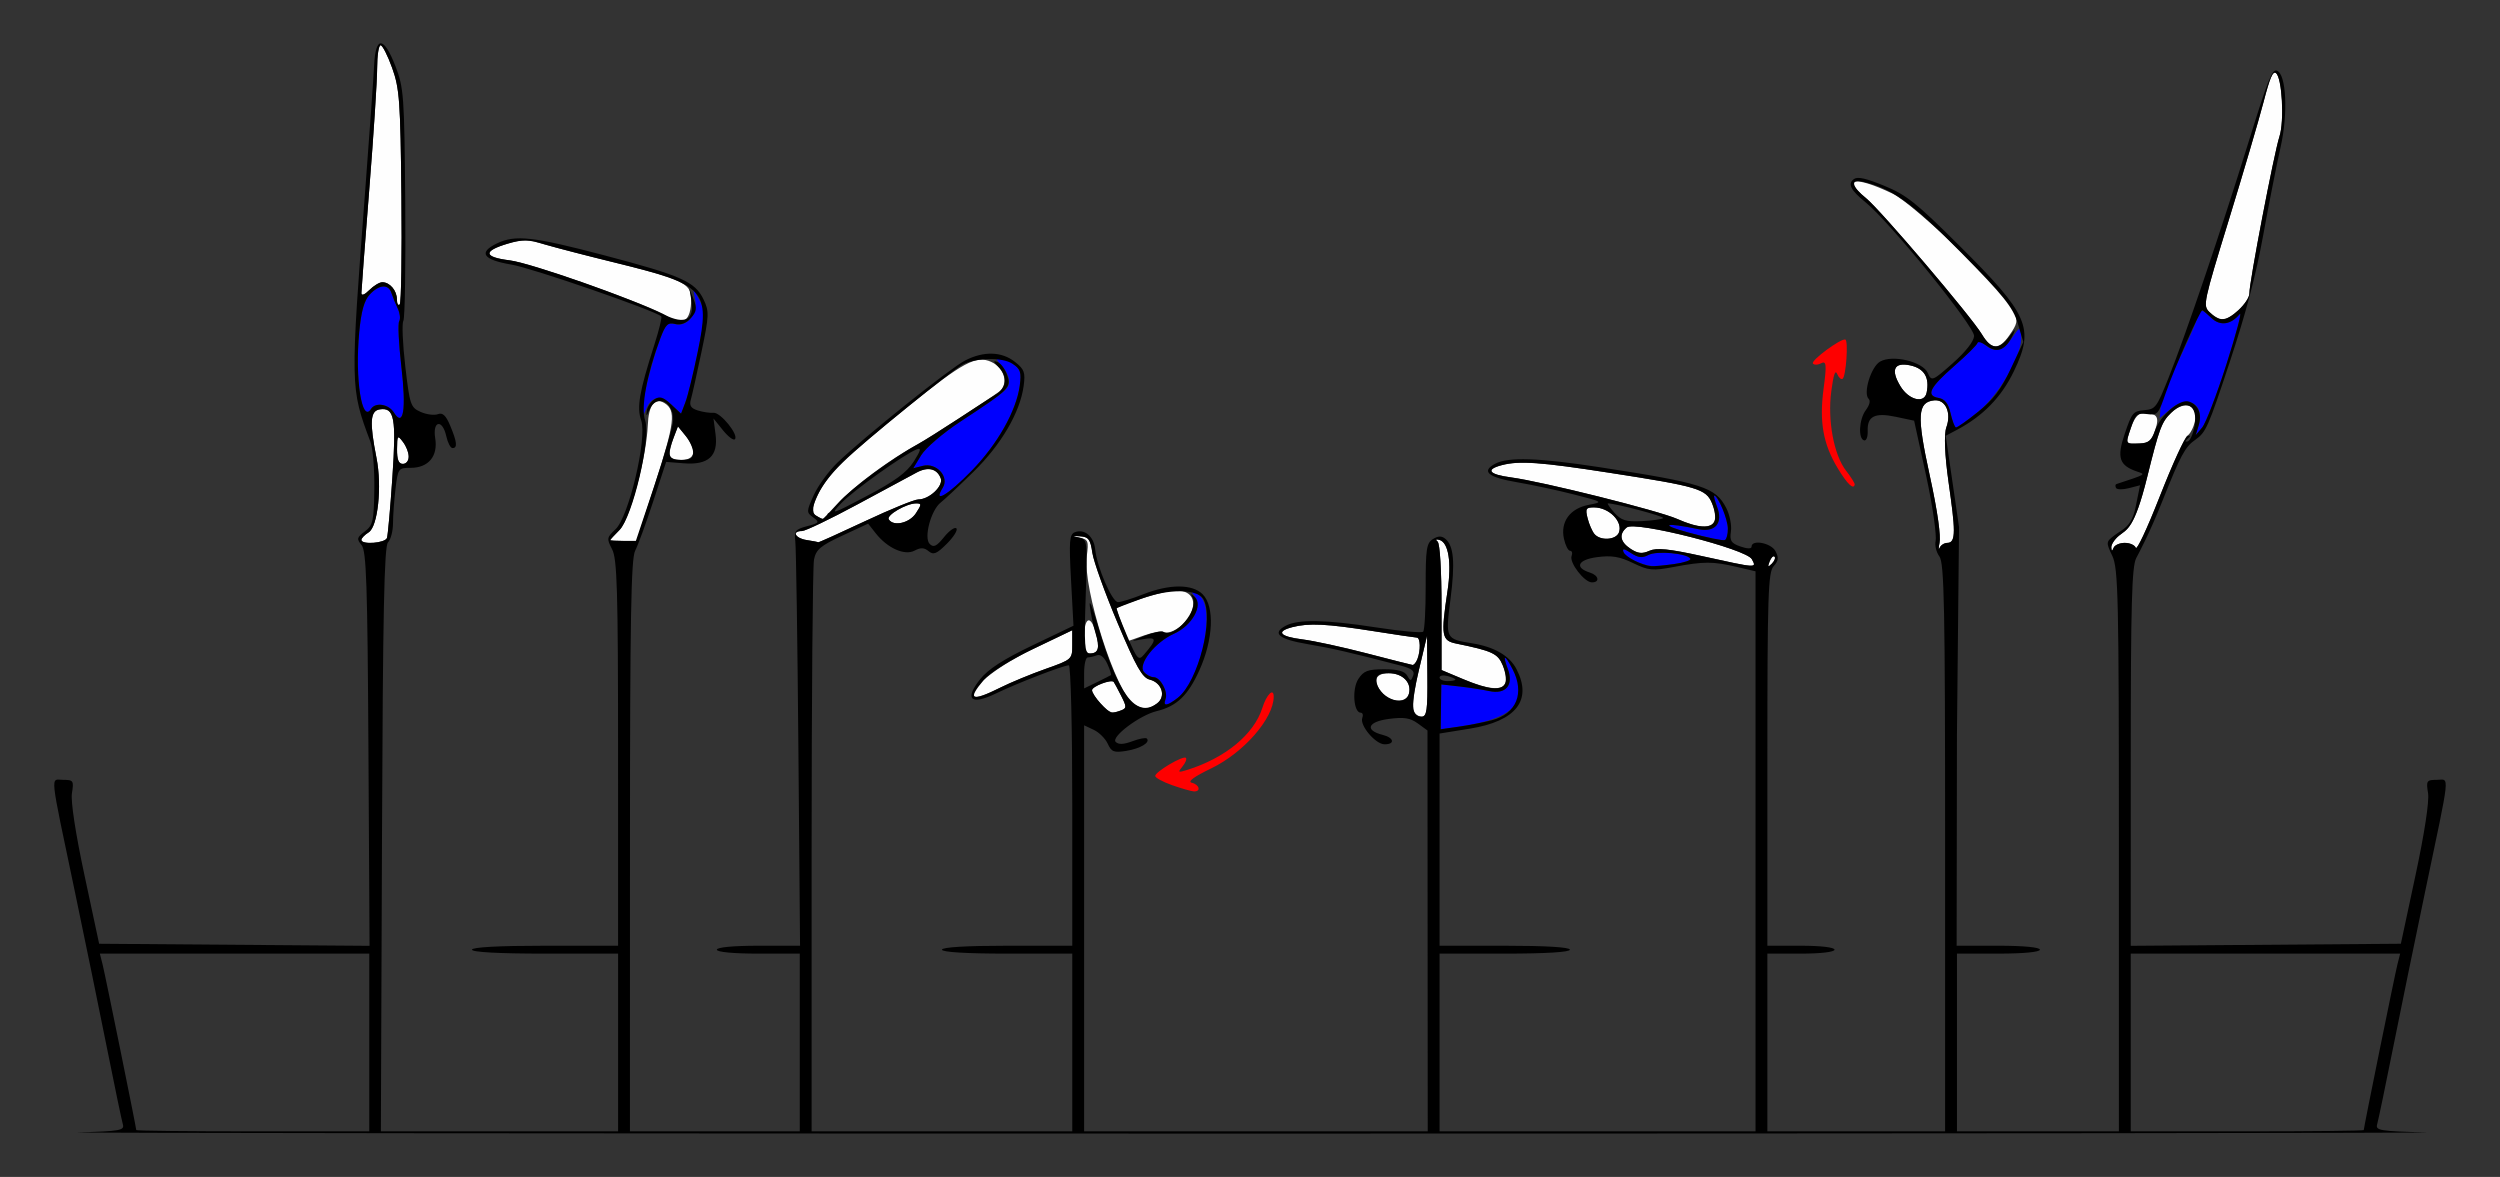 <?xml version="1.0" encoding="UTF-8" standalone="no"?>
<!-- Created with Inkscape (http://www.inkscape.org/) -->

<svg
   xmlns:dc="http://purl.org/dc/elements/1.1/"
   xmlns:cc="http://creativecommons.org/ns#"
   xmlns:rdf="http://www.w3.org/1999/02/22-rdf-syntax-ns#"
   xmlns:svg="http://www.w3.org/2000/svg"
   xmlns="http://www.w3.org/2000/svg"
   xmlns:sodipodi="http://sodipodi.sourceforge.net/DTD/sodipodi-0.dtd"
   xmlns:inkscape="http://www.inkscape.org/namespaces/inkscape"
   version="1.1"
   width="633"
   height="298"
   id="svg2"
   inkscape:version="0.91 r13725"
   sodipodi:docname="ub740401.svg">
  <rect width="100%" height="100%" fill="#333333" stroke="none"/>
  <sodipodi:namedview
     pagecolor="#cacaca"
     bordercolor="#666666"
     borderopacity="1"
     objecttolerance="10"
     gridtolerance="10"
     guidetolerance="10"
     inkscape:pageopacity="0"
     inkscape:pageshadow="2"
     inkscape:window-width="1559"
     inkscape:window-height="821"
     id="namedview11"
     showgrid="false"
     inkscape:zoom="0.68141412"
     inkscape:cx="201.91003"
     inkscape:cy="112.68375"
     inkscape:window-x="0"
     inkscape:window-y="0"
     inkscape:window-maximized="0"
     inkscape:current-layer="svg2" />
  <defs
     id="defs6" />
  <g
     id="g2987"
     transform="translate(3.5,-0.542)">
    <path
       d="m 354.328,180.413 c -0.335,-0.873 0.316,-5.485 1.447,-10.25 l 2.056,-8.663 0.085,10.25 c 0.071,8.575 -0.166,10.25 -1.447,10.25 -0.842,0 -1.805,-0.714 -2.14,-1.587 z m -79.154,-1.728 C 273.978,177.413 273,175.886 273,175.294 c 0,-0.967 4.868,-2.822 5.491,-2.093 0.14,0.164 0.976,1.717 1.857,3.451 1.445,2.844 1.45,3.211 0.045,3.75 -2.406,0.923 -2.888,0.765 -5.219,-1.717 z m 8.49,0.186 c -4.52,-2.628 -13.089,-29.455 -11.99,-37.537 0.515,-3.784 0.35,-4.21 -1.804,-4.664 -2.305,-0.485 -2.302,-0.495 0.13,-0.335 2.114,0.139 2.59,0.781 3.083,4.164 0.32,2.2 3.196,10.195 6.391,17.766 4.7,11.14 6.251,13.878 8.132,14.349 3.134,0.787 4.2,4.322 1.826,6.058 -2.163,1.582 -3.319,1.621 -5.767,0.198 z m 62.991,-2.701 C 343.926,173.156 344.545,171 348.14,171 c 3.508,0 5.84,2.362 5.105,5.171 -0.622,2.38 -4.437,2.38 -6.59,2.2e-4 z M 243,176.394 c 0,-2.43 6.575,-7.453 15.106,-11.541 L 268,160.113 l 0,3.703 c 0,3.669 -0.062,3.724 -6.75,6.09 -3.712,1.313 -8.873,3.447 -11.467,4.741 C 245.066,177 243,177.533 243,176.394 Z m 124,-3.881 -5.5,-2.312 0,-15.851 c 0,-9.35 -0.41,-16.19 -1,-16.677 -0.602,-0.498 -0.425,-0.671 0.445,-0.435 2.334,0.632 3.151,5.756 2.064,12.953 -1.71,11.332 -1.505,12.549 2.24,13.311 9.107,1.854 10.513,2.511 11.745,5.486 2.608,6.296 -0.661,7.449 -9.995,3.525 z m -24.5,-6.558 c -6.05,-1.574 -13.363,-3.16 -16.25,-3.524 -5.755,-0.726 -6.78,-1.998 -2.5,-3.104 4.124,-1.065 8.66,-0.845 20.25,0.981 5.775,0.91 10.838,1.663 11.25,1.673 0.902,0.022 0.987,3.237 0.143,5.437 -0.334,0.87 -0.896,1.541 -1.25,1.491 -0.354,-0.05 -5.593,-1.379 -11.643,-2.953 z M 271,162.059 c 0,-5.229 1.637,-6.033 2.908,-1.428 C 275.019,164.653 274.651,166 272.441,166 271.43,166 271,164.824 271,162.059 Z m 9.629,-3.322 c -0.884,-2.25 -1.5,-4.156 -1.368,-4.235 C 281.44,153.198 291.885,150 293.967,150 c 4.024,0 5.588,2.247 4.088,5.869 -1.17,2.826 -5.421,5.64 -7.023,4.65 -0.45,-0.278 -2.613,0.127 -4.807,0.901 l -3.989,1.407 z M 427.5,141.357 c -8.477,-1.863 -11.544,-2.173 -13.373,-1.353 -1.832,0.822 -2.915,0.71 -4.75,-0.493 -2.684,-1.759 -3.04,-3.717 -0.985,-5.422 2.071,-1.719 30.289,5.446 31.679,8.043 1.232,2.301 1.507,2.318 -12.571,-0.776 z m 17.064,1.35 c 0.376,-0.986 0.935,-1.541 1.243,-1.233 0.308,0.308 6.4e-4,1.115 -0.683,1.793 -0.988,0.98 -1.102,0.865 -0.56,-0.56 z M 487.585,138 c 0.344,-1.701 -0.369,-7.45 -2.502,-17.201 -3.29,-15.041 -3.082,-18.465 1.15,-18.885 2.879,-0.286 4.431,3.143 3.089,6.823 -0.63,1.728 -0.418,7.051 0.556,13.916 1.687,11.897 1.98,15.347 -0.294,15.347 -0.779,0 -1.661,0.562 -1.96,1.25 -0.299,0.688 -0.316,0.125 -0.038,-1.25 z m 43.494,1.16 c -0.043,-0.737 0.84,-2.087 1.962,-3 1.985,-1.615 3.843,-1.559 7.135,-14.855 3.059,-12.353 3.641,-13.916 6.043,-16.231 3.428,-3.304 6.926,-2.024 6.015,2.201 -0.328,1.521 -1.176,3.134 -1.885,3.585 -0.709,0.451 -3.92,7.53 -7.137,15.731 -3.217,8.202 -5.693,13.346 -5.937,12.658 -0.244,-0.688 -1.493,-1.25 -2.776,-1.25 -1.283,0 -2.56,0.562 -2.838,1.25 -0.38,0.942 -0.524,0.92 -0.583,-0.09 z M 88,137.241 c 0,-0.418 0.831,-1.279 1.847,-1.913 2.337,-1.459 3.407,-11.624 1.983,-18.827 -1.805,-9.123 -1.608,-11.96 0.853,-12.311 3.696,-0.526 4.187,2.164 3.162,17.311 -0.521,7.7 -1.135,14.562 -1.365,15.25 C 94.038,138.076 88,138.533 88,137.241 Z m 63,0.055 c 0,-0.113 1.071,-1.276 2.38,-2.585 2.556,-2.556 6.805,-18.33 7.141,-26.509 0.211,-5.144 1.744,-7.152 4.257,-5.577 2.918,1.829 2.55,4.986 -2.352,20.195 l -4.731,14.68 -3.347,0 C 152.506,137.5 151,137.408 151,137.295 Z m 49.75,-0.012 C 197.857,136.845 196.888,135 199.552,135 c 0.853,0 7.183,-3.038 14.065,-6.75 6.882,-3.712 13.637,-7.35 15.009,-8.084 2.851,-1.523 5.128,-0.973 6.064,1.467 0.742,1.935 -2.887,5.367 -5.675,5.367 -0.97,0 -7.032,2.475 -13.47,5.5 -6.438,3.025 -11.782,5.433 -11.875,5.35 -0.093,-0.082 -1.407,-0.337 -2.92,-0.566 z m 199.453,-1.539 c -0.573,-0.691 -1.352,-2.491 -1.731,-4 -0.606,-2.414 -0.405,-2.743 1.67,-2.729 3.795,0.025 7.325,3.605 6.269,6.358 -0.738,1.924 -4.721,2.162 -6.207,0.371 z m 20.995,-3.796 c -4.781,-2.123 -34.23,-9.486 -42.136,-10.534 -5.597,-0.742 -6.529,-1.991 -2.312,-3.097 4.435,-1.163 9.75,-0.786 27.318,1.939 22.413,3.476 24.41,4.071 25.927,7.733 2.495,6.024 -0.805,7.509 -8.797,3.96 z m -199.672,0.094 C 220.871,130.983 225.997,128 228.473,128 c 1.413,0 1.406,0.254 -0.065,2.5 -1.644,2.51 -5.72,3.423 -6.882,1.543 z m -18.462,-0.982 c -1.228,-0.777 -1.164,-1.512 0.44,-5.07 2.243,-4.974 7.017,-9.662 22.996,-22.579 13.804,-11.159 17.183,-12.969 20.984,-11.237 3.422,1.559 4.478,5.729 1.922,7.59 -3.245,2.363 -17.633,11.659 -20.339,13.14 -10.236,5.604 -22.495,15.593 -21.371,17.412 0.344,0.557 0.106,0.679 -0.541,0.278 C 206.52,130.203 206,130.359 206,130.941 c 0,1.289 -1.022,1.331 -2.936,0.12 z M 97.032,114.25 c 0.03,-3.514 0.124,-3.628 1.5,-1.809 C 100.434,114.956 100.416,118 98.5,118 c -1.072,0 -1.491,-1.069 -1.468,-3.75 z M 166,115.565 c 0,-0.789 0.485,-2.702 1.078,-4.25 l 1.078,-2.815 1.922,2.361 C 173.045,114.505 172.607,117 169,117 c -1.94,0 -3,-0.507 -3,-1.435 z m 370.015,-6.608 c 0.843,-2.489 1.799,-3.709 2.942,-3.755 3.666,-0.146 4.396,0.793 3.249,4.181 -0.919,2.712 -1.645,3.357 -3.873,3.439 -3.78,0.139 -3.712,0.252 -2.317,-3.865 z M 477.688,98.34 c -2.531,-4.168 -1.616,-6.153 2.439,-5.295 3.595,0.761 5.002,3.097 4.187,6.951 -0.596,2.816 -4.504,1.84 -6.626,-1.656 z m 20.634,-13.141 c -2.705,-4.523 -25.663,-31.505 -29.335,-34.475 -6.264,-5.068 -2.858,-5.699 6.589,-1.221 5.814,2.756 29.1,25.337 30.905,29.969 0.95,2.438 0.833,3.018 -1.198,5.96 -2.627,3.805 -4.586,3.74 -6.961,-0.233 z M 165.473,80.648 c -3.867,-2.651 -34.372,-13.491 -39.915,-14.184 -6.658,-0.832 -6.829,-2.341 -0.481,-4.251 3.194,-0.961 5.258,-1.05 7.424,-0.323 1.65,0.554 9.525,2.615 17.5,4.58 19.461,4.796 21.5,5.727 21.5,9.819 0,5.507 -2.118,7.039 -6.027,4.358 z M 97,76.367 C 97,74.115 95.208,72 93.3,72 92.585,72 91.1,72.9 90,74 88.803,75.197 88.002,75.498 88.005,74.75 88.007,74.062 88.905,62.25 90,48.5 91.095,34.75 91.993,20.913 91.995,17.75 91.998,14.588 92.39,12 92.866,12 c 0.476,0 1.796,2.587 2.933,5.75 1.862,5.18 2.094,8.398 2.339,32.461 0.15,14.691 -0.045,27.029 -0.433,27.417 C 97.317,78.016 97,77.448 97,76.367 Z m 458.88,3.145 c -1.62,-1.61 -1.434,-2.484 4.973,-23.332 3.661,-11.913 7.608,-25.317 8.772,-29.787 1.616,-6.208 2.36,-7.942 3.15,-7.344 1.55,1.174 2.152,12.165 0.88,16.063 -1.361,4.172 -7.706,37.277 -7.605,39.683 0.088,2.113 -5.144,7.032 -7.083,6.659 -0.771,-0.148 -2.16,-1.022 -3.086,-1.942 z"
       id="path2997"
       style="fill:#fefefe"
       inkscape:connector-curvature="0"
       sodipodi:nodetypes="cscssccsscsssssssssssssssssscssssscssssssssssscscsssssscsscscssssssssssscsssssccccsssssssssccsssssssssssscssssssssscssscsssssssscsccccsssssscsccsssssscsssssssssssscssssccssssssssssssssssssssssssss" />
    <path
       d="m 293.25,199.338 c -2.337,-0.827 -4.25,-1.872 -4.25,-2.322 0,-1.069 7.096,-5.253 7.769,-4.58 0.284,0.284 -0.107,1.267 -0.868,2.185 -1.247,1.503 -1.138,1.592 1.107,0.895 9.716,-3.017 17.008,-9.026 19.129,-15.765 1.066,-3.388 2.863,-5.155 2.863,-2.815 0,5.491 -7.577,14.189 -15.82,18.161 -4.372,2.107 -6.075,3.362 -4.93,3.635 1.988,0.473 2.408,2.311 0.5,2.19 -0.688,-0.043 -3.163,-0.756 -5.5,-1.583 z m 168.537,-80.276 c -3.688,-6.118 -4.677,-11.733 -3.55,-20.156 0.802,-5.995 0.696,-7.084 -0.62,-6.392 -0.873,0.459 -1.815,0.484 -2.094,0.055 -0.51,-0.784 6.978,-6.32 8.198,-6.062 0.832,0.176 0.197,9.382 -0.687,9.958 -0.364,0.237 -0.975,-0.313 -1.358,-1.221 -0.496,-1.175 -0.927,0.085 -1.495,4.367 -0.978,7.377 0.657,16.164 3.741,20.116 1.268,1.624 2.253,3.202 2.189,3.506 -0.296,1.4 -1.897,-0.143 -4.325,-4.171 z"
       id="path2993"
       style="fill:#fe0000"
       inkscape:connector-curvature="0"
       sodipodi:nodetypes="ssssssssscssssssssssss" />
    <path
       d="m 361.356,179.511 0.082,-5.675 4.531,0.51 c 2.492,0.281 5.907,0.806 7.588,1.167 4.233,0.909 6.265,-1.499 4.719,-5.594 -1.423,-3.77 -0.758,-3.753 1.198,0.03 4.337,8.387 0.429,12.58 -13.587,14.578 l -4.613,0.658 0.082,-5.675 z m -69.748,-1.933 C 292.321,175.721 290.306,172 288.587,172 c -0.738,0 -1.839,-0.599 -2.447,-1.33 -1.602,-1.93 2.812,-7.521 7.648,-9.686 4.577,-2.049 7.287,-6.982 5.211,-9.484 -1.646,-1.983 -0.571,-1.928 1.429,0.072 3.867,3.867 0.008,21.178 -5.719,25.656 -2.702,2.113 -3.826,2.24 -3.101,0.35 z m 119.18,-34.864 c -1.492,-0.59 -2.941,-1.669 -3.22,-2.397 -0.372,-0.97 0.135,-0.903 1.895,0.251 1.848,1.211 2.872,1.323 4.436,0.486 2.073,-1.109 9.753,-0.425 10.6,0.945 0.25,0.405 -1.623,1.021 -4.162,1.369 -5.537,0.759 -6.074,0.722 -9.549,-0.653 z M 424,135.377 c -7.616,-2.076 -5.939,-2.632 2.557,-0.849 4.234,0.889 6.262,-1.522 4.719,-5.609 -1.423,-3.77 -0.758,-3.753 1.198,0.03 1.613,3.119 2.035,7.656 0.776,8.338 -0.412,0.223 -4.575,-0.637 -9.25,-1.911 z M 235.197,124.056 c 1.734,-2.777 -1.572,-6.43 -5.034,-5.561 l -2.425,0.609 2.006,-3.302 c 1.103,-1.816 5.55,-5.641 9.881,-8.499 C 251.544,99.436 252,99.055 252,96.953 252,95.879 251.1,94.1 250,93 c -2.454,-2.454 -0.453,-2.706 2.891,-0.364 1.97,1.38 2.254,2.251 1.809,5.562 -0.853,6.361 -5.659,14.859 -12.189,21.551 -6.014,6.165 -9.906,8.456 -7.314,4.306 z m 255.181,-18.899 c -0.568,-2.464 -1.442,-3.581 -3.017,-3.857 -3.307,-0.579 -2.299,-2.618 4.021,-8.135 3.103,-2.709 5.729,-5.337 5.835,-5.841 0.109,-0.514 0.986,-0.249 1.997,0.602 2.489,2.096 4.422,1.557 6.78,-1.891 1.946,-2.844 2.017,-2.86 2.263,-0.509 0.47,4.484 -5.399,14.843 -10.95,19.327 -2.76,2.229 -5.268,3.99 -5.574,3.913 -0.306,-0.077 -0.916,-1.701 -1.356,-3.609 z M 96.216,104.974 c -1.332,-2.133 -4.682,-2.648 -5.77,-0.887 -2.328,3.767 -4.097,-7.653 -2.999,-19.365 0.503,-5.373 1.262,-8.105 2.667,-9.614 2.389,-2.564 4.754,-2.718 5.508,-0.358 0.308,0.963 1.022,2.72 1.587,3.905 0.565,1.185 0.73,2.636 0.366,3.225 -0.364,0.589 -0.121,5.72 0.54,11.403 1.286,11.059 0.547,15.608 -1.898,11.692 z m 62.847,-0.33 c -0.081,-2.355 2.557,-12.834 4.635,-18.416 1.294,-3.475 1.95,-4.158 3.518,-3.66 3.062,0.972 5.972,-2.317 5.315,-6.008 L 171.986,73.5 l 1.609,3.082 c 1.497,2.868 1.468,3.772 -0.418,13 -1.115,5.455 -2.525,11.221 -3.133,12.813 l -1.106,2.896 -2.419,-2.272 c -2.767,-2.599 -5.128,-2.159 -6.481,1.209 -0.756,1.882 -0.923,1.953 -0.976,0.417 z m 394.141,3.635 c 1.652,-5.31 -2.655,-7.924 -7.021,-4.263 l -2.838,2.38 0.237,-2.931 c 0.13,-1.612 1.982,-6.462 4.115,-10.778 2.133,-4.316 4.331,-9.184 4.884,-10.818 1.14,-3.364 1.136,-3.364 3.881,-0.786 2.204,2.07 4.921,1.68 7.146,-1.027 0.63,-0.767 -0.888,4.959 -3.375,12.724 -2.486,7.765 -5.255,14.977 -6.153,16.026 l -1.633,1.908 0.758,-2.436 z"
       id="path2991"
       style="fill:#0000fe"
       inkscape:connector-curvature="0"
       sodipodi:nodetypes="ccsssssccccssssscccssssssscssssccsscssssssssssssssssssssssssssscssscssscssccscssscsssccc" />
    <path
       d="m 16.307,287.253 c 10.609,-0.285 11.756,-0.492 11.3,-2.035 C 27.327,284.273 25.525,275.625 23.602,266 21.678,256.375 18.031,238.6 15.496,226.5 8.933,195.17 9.231,198 12.5,198 c 2.577,0 2.725,0.225 2.215,3.37 -0.333,2.054 0.904,10.157 3.169,20.75 l 3.716,17.38 34.235,0.263 34.235,0.263 -0.285,-49.86 c -0.239,-41.797 -0.52,-50.143 -1.736,-51.607 -1.293,-1.557 -1.203,-1.934 0.826,-3.465 2.054,-1.549 2.289,-2.6 2.403,-10.711 0.069,-4.946 -0.369,-10.318 -0.974,-11.938 C 85.157,98.658 85.161,98.827 89.026,48 90.092,33.975 91.085,20.025 91.232,17 c 0.361,-7.417 2.449,-7.303 5.393,0.296 2.116,5.464 2.259,7.447 2.483,34.566 0.131,15.823 -0.085,29.291 -0.479,29.928 -0.394,0.637 -0.174,5.817 0.487,11.51 1.137,9.781 1.352,10.418 3.904,11.547 1.485,0.657 3.441,0.911 4.346,0.564 1.216,-0.467 2.035,0.302 3.139,2.946 1.721,4.119 1.876,5.641 0.574,5.641 -0.506,0 -1.217,-1.35 -1.579,-3 -0.976,-4.444 -3.531,-3.968 -2.803,0.523 0.736,4.533 -1.711,7.477 -6.213,7.477 -3.12,0 -3.222,0.14 -3.836,5.25 -0.347,2.888 -0.635,6.848 -0.639,8.8 -0.005,1.952 -0.571,4.112 -1.259,4.8 -0.972,0.972 -1.312,17.678 -1.531,75.2 L 92.938,287 122.969,287 153,287 l 0,-22.5 0,-22.5 -18.5,0 c -11.667,0 -18.5,-0.369 -18.5,-1 0,-0.631 6.833,-1 18.5,-1 l 18.5,0 -0.006,-48.75 c -0.005,-41.397 -0.233,-49.184 -1.507,-51.629 -1.413,-2.71 -1.363,-3.007 0.86,-5.067 3.349,-3.104 8.065,-23.076 6.506,-27.55 -1.169,-3.354 -0.5,-7.196 3.351,-19.243 1.185,-3.706 1.961,-6.907 1.726,-7.113 -1.753,-1.532 -32.753,-12.247 -37.928,-13.111 -7.24,-1.208 -8.492,-3.057 -3.642,-5.382 4.614,-2.212 9.158,-1.704 27.142,3.032 19.599,5.162 22.988,6.669 25.141,11.184 1.447,3.034 1.408,4.035 -0.511,13.205 -1.142,5.457 -2.35,10.873 -2.684,12.035 -0.464,1.616 -0.06,2.287 1.724,2.855 1.282,0.409 3.073,0.675 3.98,0.592 1.793,-0.164 6.481,5.644 5.416,6.709 -0.359,0.359 -1.725,-0.679 -3.035,-2.308 l -2.381,-2.961 0.525,4.006 c 0.723,5.52 -1.819,7.843 -8.038,7.349 l -4.475,-0.356 -3.273,10.001 c -1.8,5.5 -3.858,11.126 -4.574,12.501 -1.034,1.985 -1.303,17.376 -1.308,74.75 L 156,287 l 21.5,0 21.5,0 0,-22.5 0,-22.5 -10.5,0 c -6.333,0 -10.5,-0.397 -10.5,-1 0,-0.603 4.178,-1 10.535,-1 l 10.535,0 -0.417,-49.75 c -0.229,-27.363 -0.583,-51.065 -0.785,-52.673 -0.327,-2.592 0.012,-3.023 2.993,-3.808 3.095,-0.815 3.218,-0.991 1.546,-2.213 -1.75,-1.28 -1.746,-1.483 0.126,-5.634 1.068,-2.369 3.747,-6.056 5.954,-8.194 6.573,-6.369 28.575,-23.977 32.392,-25.923 4.721,-2.407 9.248,-2.28 12.595,0.353 2.38,1.872 2.676,2.678 2.222,6.062 -0.9,6.709 -5.659,14.866 -12.707,21.778 -3.645,3.575 -7.366,7.064 -8.27,7.753 -2.486,1.896 -4.383,8.992 -2.814,10.529 0.981,0.962 1.744,0.595 3.624,-1.743 1.31,-1.629 2.715,-2.627 3.124,-2.218 0.409,0.409 -0.67,2.156 -2.397,3.882 -2.594,2.594 -3.399,2.924 -4.635,1.899 -1.116,-0.927 -2.016,-0.962 -3.55,-0.141 -2.496,1.336 -6.866,-0.611 -9.828,-4.377 l -1.932,-2.456 -6.553,3.045 c -5.517,2.563 -6.648,3.522 -7.156,6.061 C 202.271,143.893 202,177.144 202,216.125 l 0,70.875 33,0 33,0 0,-22.5 0,-22.5 -16.5,0 c -10.333,0 -16.5,-0.374 -16.5,-1 0,-0.626 6.167,-1 16.5,-1 l 16.5,0 0,-35.5 c 0,-19.801 -0.39,-35.5 -0.881,-35.5 -1.355,0 -13.163,4.562 -18.422,7.117 -6.357,3.088 -8.106,1.555 -4.059,-3.558 2.03,-2.564 5.888,-5.065 13.265,-8.599 l 10.402,-4.983 -0.618,-11.533 c -0.537,-10.022 -0.408,-11.614 0.984,-12.148 2.426,-0.931 4.795,1.061 5.121,4.305 0.454,4.517 4.291,13.399 5.787,13.399 0.741,0 3.63,-0.9 6.421,-2 6.627,-2.612 12.388,-2.612 15,0 3.088,3.088 2.725,11.444 -0.837,19.3 -2.89,6.374 -5.713,9.064 -10.809,10.304 -4.313,1.049 -11.611,6.54 -10.358,7.792 0.709,0.709 2.023,0.657 4.202,-0.165 1.744,-0.658 3.395,-0.972 3.669,-0.697 0.983,0.983 -1.604,2.549 -5.168,3.127 -3.139,0.509 -3.774,0.269 -4.711,-1.786 -0.596,-1.306 -2.187,-2.895 -3.536,-3.531 L 271,184.188 l 0,51.406 0,51.406 43.5,0 43.5,0 -0.031,-50.75 -0.031,-50.75 -2.455,-1.786 c -1.935,-1.408 -3.5,-1.648 -7.392,-1.131 -5.316,0.705 -6.111,2.872 -1.48,4.035 2.861,0.718 3.184,2.383 0.462,2.383 -2.299,0 -6.36,-4.81 -5.641,-6.682 C 341.71,181.593 341.537,181 341.048,181 c -1.831,0 -2.264,-6.022 -0.613,-8.541 1.351,-2.062 2.408,-2.459 6.539,-2.459 3.489,0 5.19,0.47 5.828,1.609 0.817,1.46 0.957,1.463 1.508,0.027 0.455,-1.186 -0.321,-1.824 -3.101,-2.549 -12.885,-3.359 -17.462,-4.416 -23.631,-5.456 -7.295,-1.23 -9.109,-2.742 -5.566,-4.638 3.165,-1.694 10.132,-1.574 22.833,0.393 6.24,0.966 11.64,1.461 12,1.099 0.36,-0.362 0.647,-5.526 0.637,-11.476 -0.016,-9.447 0.216,-10.964 1.828,-11.971 1.335,-0.834 2.209,-0.852 3.157,-0.065 2.14,1.776 2.495,6 1.29,15.351 -1.281,9.937 -1.237,10.024 5.485,11.099 5.625,0.899 9.483,3.145 11.24,6.544 4.064,7.859 -0.106,13.181 -11.805,15.068 L 361,186.274 l 0,26.863 0,26.863 16.5,0 c 10.333,0 16.5,0.374 16.5,1 0,0.626 -6.167,1 -16.5,1 l -16.5,0 0,22.5 0,22.5 40,0 40,0 0,-70.9 0,-70.9 -4.75,-1.114 c -6.041,-1.417 -8.347,-1.419 -15.822,-0.011 -5.507,1.037 -6.48,0.947 -10.453,-0.973 -3.412,-1.649 -5.425,-1.978 -9.101,-1.491 -4.887,0.648 -5.795,2.644 -1.781,3.918 2.224,0.706 2.567,2.471 0.48,2.471 -1.912,0 -5.777,-5.024 -5.141,-6.682 0.278,-0.725 0.106,-1.318 -0.383,-1.318 -0.489,0 -1.19,-1.368 -1.557,-3.041 -0.942,-4.289 1.527,-7.681 6.251,-8.585 3.742,-0.717 3.727,-0.727 -3.742,-2.639 -4.125,-1.056 -10.615,-2.448 -14.423,-3.095 -7.324,-1.243 -9.107,-2.751 -5.522,-4.67 3.301,-1.767 10.994,-1.516 26.444,0.863 26.132,4.023 29.359,5.061 32.077,10.316 0.886,1.713 1.424,4.39 1.195,5.947 -0.349,2.378 0.037,2.99 2.406,3.816 1.753,0.611 2.822,0.625 2.822,0.036 0,-1.878 4.927,-0.953 6.045,1.135 0.877,1.639 0.778,2.455 -0.465,3.829 -1.393,1.539 -1.58,7.332 -1.58,48.917 L 444,240 l 8.5,0 c 5,0 8.5,0.412 8.5,1 0,0.588 -3.5,1 -8.5,1 l -8.5,0 0,22.5 0,22.5 22.5,0 22.5,0 0,-71.809 c 0,-60.963 -0.218,-72.102 -1.441,-73.75 -0.793,-1.068 -1.223,-2.841 -0.956,-3.941 0.281,-1.159 -0.644,-8.432 -2.406,-16.508 l -3.04,-13.931 -4.664,-0.987 c -5.299,-1.121 -7.235,-0.14 -7.095,3.596 0.055,1.472 -0.325,2.5 -0.881,2.382 -1.569,-0.332 -1.318,-5.319 0.384,-7.624 0.982,-1.331 1.257,-2.403 0.742,-2.894 -1.456,-1.39 0.593,-8.098 2.881,-9.43 3.163,-1.841 10.881,0.011 12.113,2.907 0.908,2.133 1.199,2.019 6.247,-2.451 3.278,-2.903 5.358,-5.537 5.462,-6.918 0.178,-2.38 -21.362,-28.924 -27.504,-33.893 -3.831,-3.1 -4.629,-4.758 -2.847,-5.917 0.932,-0.607 3.065,-0.112 7.661,1.777 5.527,2.272 8.015,4.254 18.822,14.998 17.746,17.643 19.209,20.995 13.939,31.938 -3.152,6.545 -7.822,11.346 -14.439,14.846 l -2.818,1.49 1.685,11.558 1.685,11.558 -0.532,52.752 -0.077,53.25 10.54,0 c 6.36,0 10.54,0.397 10.54,1 0,0.603 -4.167,1 -10.5,1 l -10.5,0 0,22.5 0,22.5 20.5,0 20.5,0 0,-71.099 c 0,-64.34 -0.159,-71.433 -1.67,-74.618 -1.631,-3.436 -1.616,-3.559 0.633,-5.256 2.1,-1.584 4.223,-2.003 5.261,-7.064 l 1.138,-5.551 -2.849,0.738 c -1.567,0.406 -3.029,0.376 -3.247,-0.068 -0.219,-0.443 -0.175,-0.879 0.097,-0.969 7.665,-2.532 7.472,-2.417 5.279,-3.16 -4.574,-1.549 -5.218,-3.512 -3.155,-9.603 1.797,-5.306 2.134,-5.713 4.919,-5.951 2.858,-0.245 3.13,-0.605 6.16,-8.157 4.259,-10.613 13.175,-36.894 20.241,-59.66 4.983,-16.054 5.977,-18.564 7.189,-18.153 2.388,0.809 2.885,10.837 0.957,19.329 -0.979,4.314 -2.958,14.334 -4.398,22.266 -1.864,10.27 -4.303,19.526 -8.471,32.146 -5.516,16.698 -6.024,17.841 -8.792,19.767 -2.53,1.76 -3.674,3.897 -8.235,15.37 -3.266,8.218 -5.822,12.931 -6.67,14.556 -1.111,2.129 -1.377,11.818 -1.382,50.399 l -0.006,47.763 34.2,-0.263 34.2,-0.263 3.716,-17.38 c 2.265,-10.593 3.503,-18.696 3.169,-20.75 C 610.775,198.225 610.923,198 613.5,198 c 3.269,0 3.567,-2.83 -2.996,28.5 -2.535,12.1 -6.182,29.875 -8.106,39.5 -1.923,9.625 -3.726,18.274 -4.005,19.22 -0.459,1.552 0.739,1.75 12.3,2.033 C 617.736,287.425 484.225,287.566 314,287.568 143.775,287.569 9.813,287.427 16.307,287.253 Z M 90,264.5 90,242 l -34.108,0 -34.108,0 0.693,2.75 C 23.15,247.427 31,286.04 31,286.679 31,286.856 44.275,287 60.5,287 l 29.5,0 z m 505,22.179 c 0,-0.639 7.85,-39.252 8.524,-41.929 l 0.693,-2.75 -34.108,0 -34.108,0 0,22.5 0,22.5 29.5,0 c 16.225,0 29.5,-0.144 29.5,-0.321 z M 374.213,182.907 c 6.272,-1.628 8.404,-6.878 5.261,-12.956 -1.957,-3.784 -2.622,-3.801 -1.198,-0.03 1.546,4.095 -0.486,6.503 -4.719,5.594 -1.681,-0.361 -5.096,-0.886 -7.588,-1.167 l -4.531,-0.51 -0.082,5.675 -0.082,5.675 4.613,-0.658 c 2.537,-0.362 6.284,-1.091 8.326,-1.622 z m -16.298,-11.157 -0.085,-10.25 -2.056,8.663 C 353.654,179.102 353.824,182 356.469,182 c 1.281,0 1.518,-1.675 1.447,-10.25 z m -77.522,8.652 c 1.404,-0.539 1.4,-0.906 -0.045,-3.75 -0.881,-1.734 -1.717,-3.287 -1.857,-3.451 -0.622,-0.73 -5.491,1.126 -5.491,2.093 0,1.242 3.984,5.706 5.093,5.706 0.409,0 1.445,-0.269 2.301,-0.598 z m 9.038,-1.729 c 2.374,-1.736 1.308,-5.272 -1.826,-6.058 -1.88,-0.472 -3.431,-3.209 -8.132,-14.349 -3.194,-7.571 -6.07,-15.566 -6.391,-17.766 -0.493,-3.382 -0.969,-4.025 -3.083,-4.164 -2.084,-0.137 -2.135,-0.085 -0.311,0.312 2.157,0.468 2.182,0.687 1.707,14.914 -0.411,12.314 -0.264,14.438 1.002,14.438 2.248,0 2.65,-1.37 1.498,-5.108 -0.575,-1.866 -1.23,-4.967 -1.455,-6.892 -0.225,-1.925 0.634,0.1 1.908,4.5 5.185,17.903 9.781,24.05 15.082,20.174 z m 5.278,-1.446 c 5.161,-4.036 9.341,-20.442 6.394,-25.095 -1.573,-2.483 -8.727,-2.513 -15.412,-0.065 -3.405,1.247 -6.313,2.351 -6.462,2.454 -0.149,0.102 1.01,3.187 2.575,6.855 2.637,6.182 2.956,6.539 4.368,4.896 3.331,-3.876 3.282,-4.523 -0.297,-3.882 -3.347,0.599 -3.343,0.592 0.49,-0.881 2.126,-0.817 4.23,-1.26 4.675,-0.984 2.877,1.778 9.165,-5.618 7.409,-8.715 -0.582,-1.026 -0.463,-1.051 0.548,-0.116 2.231,2.064 -0.684,7.263 -5.209,9.289 -4.836,2.165 -9.25,7.756 -7.648,9.686 0.607,0.732 1.708,1.33 2.447,1.33 1.719,0 3.734,3.721 3.021,5.578 -0.725,1.889 0.399,1.762 3.101,-0.35 z m 58.535,-1.057 C 353.98,173.362 351.648,171 348.14,171 345.873,171 345,171.464 345,172.671 c 0,4.326 7.227,7.393 8.245,3.5 z m -103.462,-1.524 c 2.594,-1.294 7.754,-3.428 11.467,-4.741 6.688,-2.366 6.75,-2.422 6.75,-6.09 l 0,-3.703 -9.894,4.741 c -5.856,2.806 -10.958,6.005 -12.5,7.838 -4.293,5.102 -3.177,5.624 4.177,1.955 z m 28.004,-3.171 c 0.158,-0.119 -0.26,-1.417 -0.928,-2.885 -0.746,-1.638 -1.758,-2.46 -2.619,-2.129 C 273.468,166.758 272.423,167 271.918,167 271.413,167 271,168.766 271,170.923 l 0,3.923 3.25,-1.577 c 1.788,-0.867 3.379,-1.675 3.537,-1.794 z m 99.858,2.007 c 0.32,-0.835 0.028,-2.857 -0.65,-4.493 -1.232,-2.975 -2.638,-3.632 -11.745,-5.486 -3.745,-0.762 -3.95,-1.98 -2.24,-13.311 1.086,-7.197 0.269,-12.321 -2.064,-12.953 -0.871,-0.236 -1.048,-0.063 -0.445,0.435 0.59,0.487 1,7.327 1,16.677 l 0,15.851 5.5,2.312 c 6.525,2.743 9.848,3.045 10.645,0.968 z M 365,172.617 c 0,-0.211 -0.9,-0.619 -2,-0.906 -1.1,-0.288 -2,-0.115 -2,0.383 0,0.499 0.9,0.906 2,0.906 1.1,0 2,-0.173 2,-0.383 z m -9.607,-5.198 c 0.844,-2.199 0.759,-5.414 -0.143,-5.437 -0.412,-0.01 -5.475,-0.763 -11.25,-1.673 -11.59,-1.826 -16.126,-2.046 -20.25,-0.981 -4.28,1.105 -3.255,2.378 2.5,3.104 2.888,0.364 10.2,1.95 16.25,3.524 6.05,1.574 11.289,2.903 11.643,2.953 0.354,0.05 0.916,-0.621 1.25,-1.491 z m 64.944,-24.051 c 2.539,-0.348 4.412,-0.964 4.162,-1.369 -0.846,-1.369 -8.527,-2.054 -10.6,-0.945 -1.564,0.837 -2.588,0.725 -4.436,-0.486 -1.76,-1.153 -2.267,-1.22 -1.895,-0.251 0.479,1.248 4.604,3.343 7.042,3.577 0.611,0.059 3.188,-0.178 5.727,-0.526 z m 19.734,-1.234 c -1.39,-2.597 -29.608,-9.762 -31.679,-8.043 -2.054,1.705 -1.699,3.663 0.985,5.422 1.835,1.202 2.918,1.315 4.75,0.493 1.829,-0.82 4.896,-0.51 13.373,1.353 14.078,3.094 13.803,3.077 12.571,0.776 z m 5.736,-0.66 c -0.308,-0.308 -0.867,0.247 -1.243,1.233 -0.543,1.425 -0.428,1.54 0.56,0.56 0.683,-0.678 0.991,-1.485 0.683,-1.793 z M 489.583,138 c 2.274,0 1.981,-3.45 0.294,-15.347 -0.974,-6.865 -1.186,-12.188 -0.556,-13.916 1.342,-3.681 -0.209,-7.109 -3.089,-6.823 -4.231,0.42 -4.44,3.844 -1.15,18.885 2.133,9.751 2.846,15.501 2.502,17.201 -0.278,1.375 -0.261,1.938 0.038,1.25 0.299,-0.688 1.181,-1.25 1.96,-1.25 z M 534.5,138 c 1.283,0 2.535,0.562 2.781,1.25 0.246,0.688 2.767,-4.568 6.036,-12.909 3.353,-8.555 6.456,-15.283 7.119,-15.437 0.725,-0.167 0.72,0.104 -0.011,0.709 -0.721,0.596 -0.736,0.876 -0.038,0.715 0.652,-0.151 1.423,-1.901 1.783,-4.046 0.876,-5.219 -2.163,-6.858 -5.951,-3.208 -2.402,2.315 -2.984,3.878 -6.043,16.231 -3.292,13.296 -5.15,13.24 -7.135,14.855 -1.123,0.913 -2.006,2.263 -1.962,3 0.059,1.01 0.203,1.032 0.583,0.09 0.277,-0.688 1.554,-1.25 2.838,-1.25 z M 94.48,136.75 c 0.23,-0.688 0.844,-7.55 1.365,-15.25 1.025,-15.147 0.533,-17.837 -3.162,-17.311 -2.461,0.35 -2.657,3.187 -0.853,12.311 1.425,7.203 0.354,17.368 -1.983,18.827 -1.016,0.634 -1.847,1.495 -1.847,1.913 0,1.292 6.038,0.835 6.48,-0.491 z M 162.191,123.5 c 2.58,-7.7 4.718,-15.148 4.75,-16.55 0.109,-4.766 -4.24,-6.732 -5.973,-2.7 -0.743,1.73 -0.909,1.813 -0.718,0.357 0.137,-1.041 1.016,-2.376 1.954,-2.967 1.343,-0.846 2.239,-0.572 4.219,1.288 l 2.514,2.362 1.106,-2.896 c 0.608,-1.593 2.01,-7.322 3.116,-12.732 3.201,-15.662 1.966,-17.01 -20.661,-22.542 -7.15,-1.748 -15.25,-3.856 -18,-4.684 -4.234,-1.275 -5.678,-1.305 -9.424,-0.2 -6.342,1.871 -6.178,3.393 0.453,4.222 5.434,0.679 30.607,9.526 39.18,13.77 5.253,2.6 7.699,1.3 6.847,-3.639 L 171.024,73.5 l 1.091,2.808 c 0.901,2.319 0.776,3.156 -0.718,4.807 -1.178,1.302 -2.563,1.809 -3.972,1.456 -1.814,-0.455 -2.419,0.142 -3.749,3.693 -3.408,9.102 -4.956,17.493 -3.825,20.737 1.538,4.411 -3.142,24.382 -6.499,27.74 -1.293,1.293 -2.351,2.447 -2.351,2.565 0,0.118 1.462,0.21 3.25,0.205 l 3.25,-0.01 4.691,-14 z m 53.353,9 c 6.438,-3.025 12.499,-5.5 13.47,-5.5 2.788,0 6.418,-3.432 5.675,-5.367 -0.936,-2.439 -3.213,-2.99 -6.064,-1.467 -1.373,0.734 -8.127,4.371 -15.009,8.084 -6.882,3.712 -13.212,6.75 -14.065,6.75 -2.663,0 -1.695,1.845 1.198,2.284 1.512,0.229 2.826,0.484 2.92,0.566 0.093,0.082 5.437,-2.325 11.875,-5.35 z M 434,134.391 C 434,132.125 431.49,126 430.561,126 c -0.213,0 0.108,1.314 0.715,2.92 1.543,4.087 -0.485,6.498 -4.719,5.609 -8.496,-1.784 -10.173,-1.227 -2.557,0.849 4.675,1.274 8.838,2.134 9.25,1.911 0.412,-0.223 0.75,-1.527 0.75,-2.897 z m -27.59,0.982 c 1.056,-2.753 -2.474,-6.333 -6.269,-6.358 -2.074,-0.013 -2.275,0.315 -1.67,2.729 0.379,1.509 1.158,3.309 1.731,4 1.486,1.791 5.469,1.553 6.207,-0.371 z m 24.235,-2.891 c 0.32,-0.835 0.028,-2.857 -0.65,-4.493 -1.517,-3.662 -3.514,-4.257 -25.927,-7.733 -17.568,-2.724 -22.883,-3.101 -27.318,-1.939 -4.217,1.106 -3.285,2.354 2.312,3.097 7.906,1.049 37.355,8.411 42.136,10.534 5.286,2.347 8.678,2.539 9.447,0.534 z M 228.408,130.5 c 1.472,-2.246 1.478,-2.5 0.065,-2.5 -2.477,0 -7.602,2.983 -6.947,4.043 1.162,1.88 5.237,0.967 6.882,-1.543 z m 189.201,1.224 C 418.027,131.306 405.617,128 403.628,128 c -0.262,0 0.47,1.063 1.627,2.362 1.739,1.953 2.945,2.321 6.963,2.128 2.673,-0.129 5.099,-0.473 5.391,-0.765 z m -208.879,-3.847 c 3.373,-3.734 13.757,-11.372 20.35,-14.969 1.419,-0.774 5.919,-3.604 10,-6.288 4.081,-2.684 8.432,-5.507 9.67,-6.273 2.687,-1.664 2.902,-4.552 0.518,-6.936 -1.306,-1.306 -1.368,-1.611 -0.25,-1.24 0.815,0.271 1.924,1.744 2.465,3.273 1.142,3.231 0.803,3.57 -11.858,11.884 -4.335,2.847 -8.777,6.656 -9.881,8.473 l -2.006,3.302 2.425,-0.609 c 3.462,-0.869 6.769,2.783 5.034,5.561 -2.592,4.15 1.3,1.859 7.314,-4.306 6.542,-6.706 11.336,-15.192 12.193,-21.587 0.454,-3.383 0.184,-4.189 -1.843,-5.518 -2.571,-1.684 -9.292,-1.555 -12.652,0.243 -2.789,1.493 -24.894,19.445 -30.269,24.583 -5.586,5.34 -9.062,12.207 -6.877,13.59 0.79,0.5 1.55,0.916 1.689,0.924 0.139,0.008 1.929,-1.84 3.978,-4.108 z m 19.128,-10.473 c 1.801,-2.826 1.979,-3.556 0.753,-3.086 -3.096,1.188 -16.142,10.496 -19.104,13.63 -2.886,3.054 -2.656,2.989 6.5,-1.839 7.081,-3.733 10.091,-5.945 11.851,-8.706 z M 100,116.191 c 0,-0.995 -0.661,-2.682 -1.468,-3.75 -1.376,-1.819 -1.47,-1.705 -1.5,1.809 -0.023,2.681 0.396,3.75 1.468,3.75 0.825,0 1.5,-0.814 1.5,-1.809 z m 72,-1.08 c 0,-1.039 -0.865,-2.952 -1.922,-4.25 l -1.922,-2.361 -1.078,2.815 C 165.326,115.891 165.701,117 169,117 c 2.275,0 3,-0.457 3,-1.889 z m 366.332,-2.288 c 2.172,-0.08 2.962,-0.746 3.796,-3.201 1.317,-3.873 6.325,-8.178 8.612,-7.403 2.393,0.811 3.359,3.186 2.464,6.061 l -0.758,2.436 1.633,-1.908 c 0.898,-1.049 3.667,-8.261 6.153,-16.026 2.486,-7.765 4.005,-13.491 3.375,-12.724 -2.225,2.707 -4.942,3.097 -7.146,1.027 -1.109,-1.042 -2.148,-1.939 -2.309,-1.993 -0.521,-0.176 -7.163,14.798 -9.233,20.814 -1.928,5.606 -2.121,5.825 -4.79,5.478 -2.481,-0.323 -2.92,0.049 -4.072,3.45 -1.44,4.252 -1.51,4.13 2.275,3.99 z m -40.986,-8.001 c 3.866,-3.123 5.81,-5.685 8.26,-10.889 l 3.204,-6.805 -1.441,-4.789 c -1.2,-3.989 -3.598,-6.975 -14.349,-17.873 -12.574,-12.746 -17.665,-16.382 -25.156,-17.967 -2.947,-0.623 -2.42,1.359 1.123,4.225 3.672,2.971 26.63,29.952 29.335,34.475 2.313,3.869 4.319,4.052 6.864,0.626 1.538,-2.069 1.825,-2.222 1.031,-0.548 -1.841,3.881 -3.982,4.822 -6.588,2.898 -1.234,-0.911 -2.325,-1.269 -2.425,-0.796 -0.1,0.473 -2.721,3.077 -5.824,5.786 -6.32,5.517 -7.328,7.557 -4.021,8.135 1.575,0.276 2.449,1.393 3.017,3.857 0.44,1.908 1.05,3.532 1.356,3.609 0.306,0.077 2.832,-1.698 5.612,-3.944 z M 98.114,93.282 C 97.454,87.599 97.211,82.468 97.575,81.879 97.938,81.291 97.774,79.84 97.209,78.655 96.644,77.47 95.93,75.713 95.622,74.75 c -0.754,-2.36 -3.119,-2.206 -5.508,0.358 -1.406,1.509 -2.164,4.241 -2.667,9.614 -1.098,11.712 0.671,23.132 2.999,19.365 1.088,-1.761 4.438,-1.246 5.77,0.887 2.445,3.915 3.184,-0.634 1.898,-11.692 z m 386.201,6.714 c 0.815,-3.854 -0.592,-6.191 -4.187,-6.951 -4.055,-0.858 -4.97,1.128 -2.439,5.295 2.123,3.496 6.031,4.473 6.626,1.656 z M 98.138,50.211 C 97.893,26.148 97.661,22.93 95.799,17.75 94.662,14.588 93.342,12 92.866,12 92.39,12 91.998,14.588 91.995,17.75 91.993,20.913 91.095,34.75 90,48.5 88.905,62.25 88.007,74.062 88.005,74.75 88.002,75.498 88.803,75.197 90,74 c 1.1,-1.1 2.585,-2 3.3,-2 1.908,0 3.7,2.115 3.7,4.367 0,1.082 0.317,1.649 0.705,1.261 0.388,-0.388 0.583,-12.725 0.433,-27.417 z M 563.245,79.124 c 1.582,-1.43 2.844,-3.378 2.804,-4.329 -0.1,-2.406 6.244,-35.511 7.605,-39.683 1.272,-3.899 0.67,-14.889 -0.88,-16.063 -0.79,-0.598 -1.534,1.136 -3.15,7.344 -1.164,4.47 -5.111,17.874 -8.772,29.787 -6.407,20.849 -6.593,21.723 -4.973,23.332 2.562,2.545 4.215,2.458 7.364,-0.388 z"
       id="path2989"
       style="fill:#000000"
       inkscape:connector-curvature="0"
       sodipodi:nodetypes="ssssssscccsssssssssssssssssssssscccccssscssssssssssssscsscsscssscccccssscsssssssssssssssssscssscccccssscssssscsssssssssssssscccccccssssssssscsssssssssssscccssscccccccssssssssssssssssssscscssscccccsssscssssssssssssssscccccssscccccsssscsccssssssssssssscccscsssssssccccsssccsscccccsscsssscccsccscssssscsssssssscsssssscsscsssssssssssccssssssscsssssssscssssssscscsssssssscsssscsssssscssssssssssssssssscssscscsssssscssscssssscssssscsssssssscsssssssccccssssssscsssssscssssssscssssscssccsssssssssssssscsssssssscssssssssssssscssssssscssssssssssscsssssssssssscssssssssssssssssssssssssssssssssss" />
  </g>
</svg>
